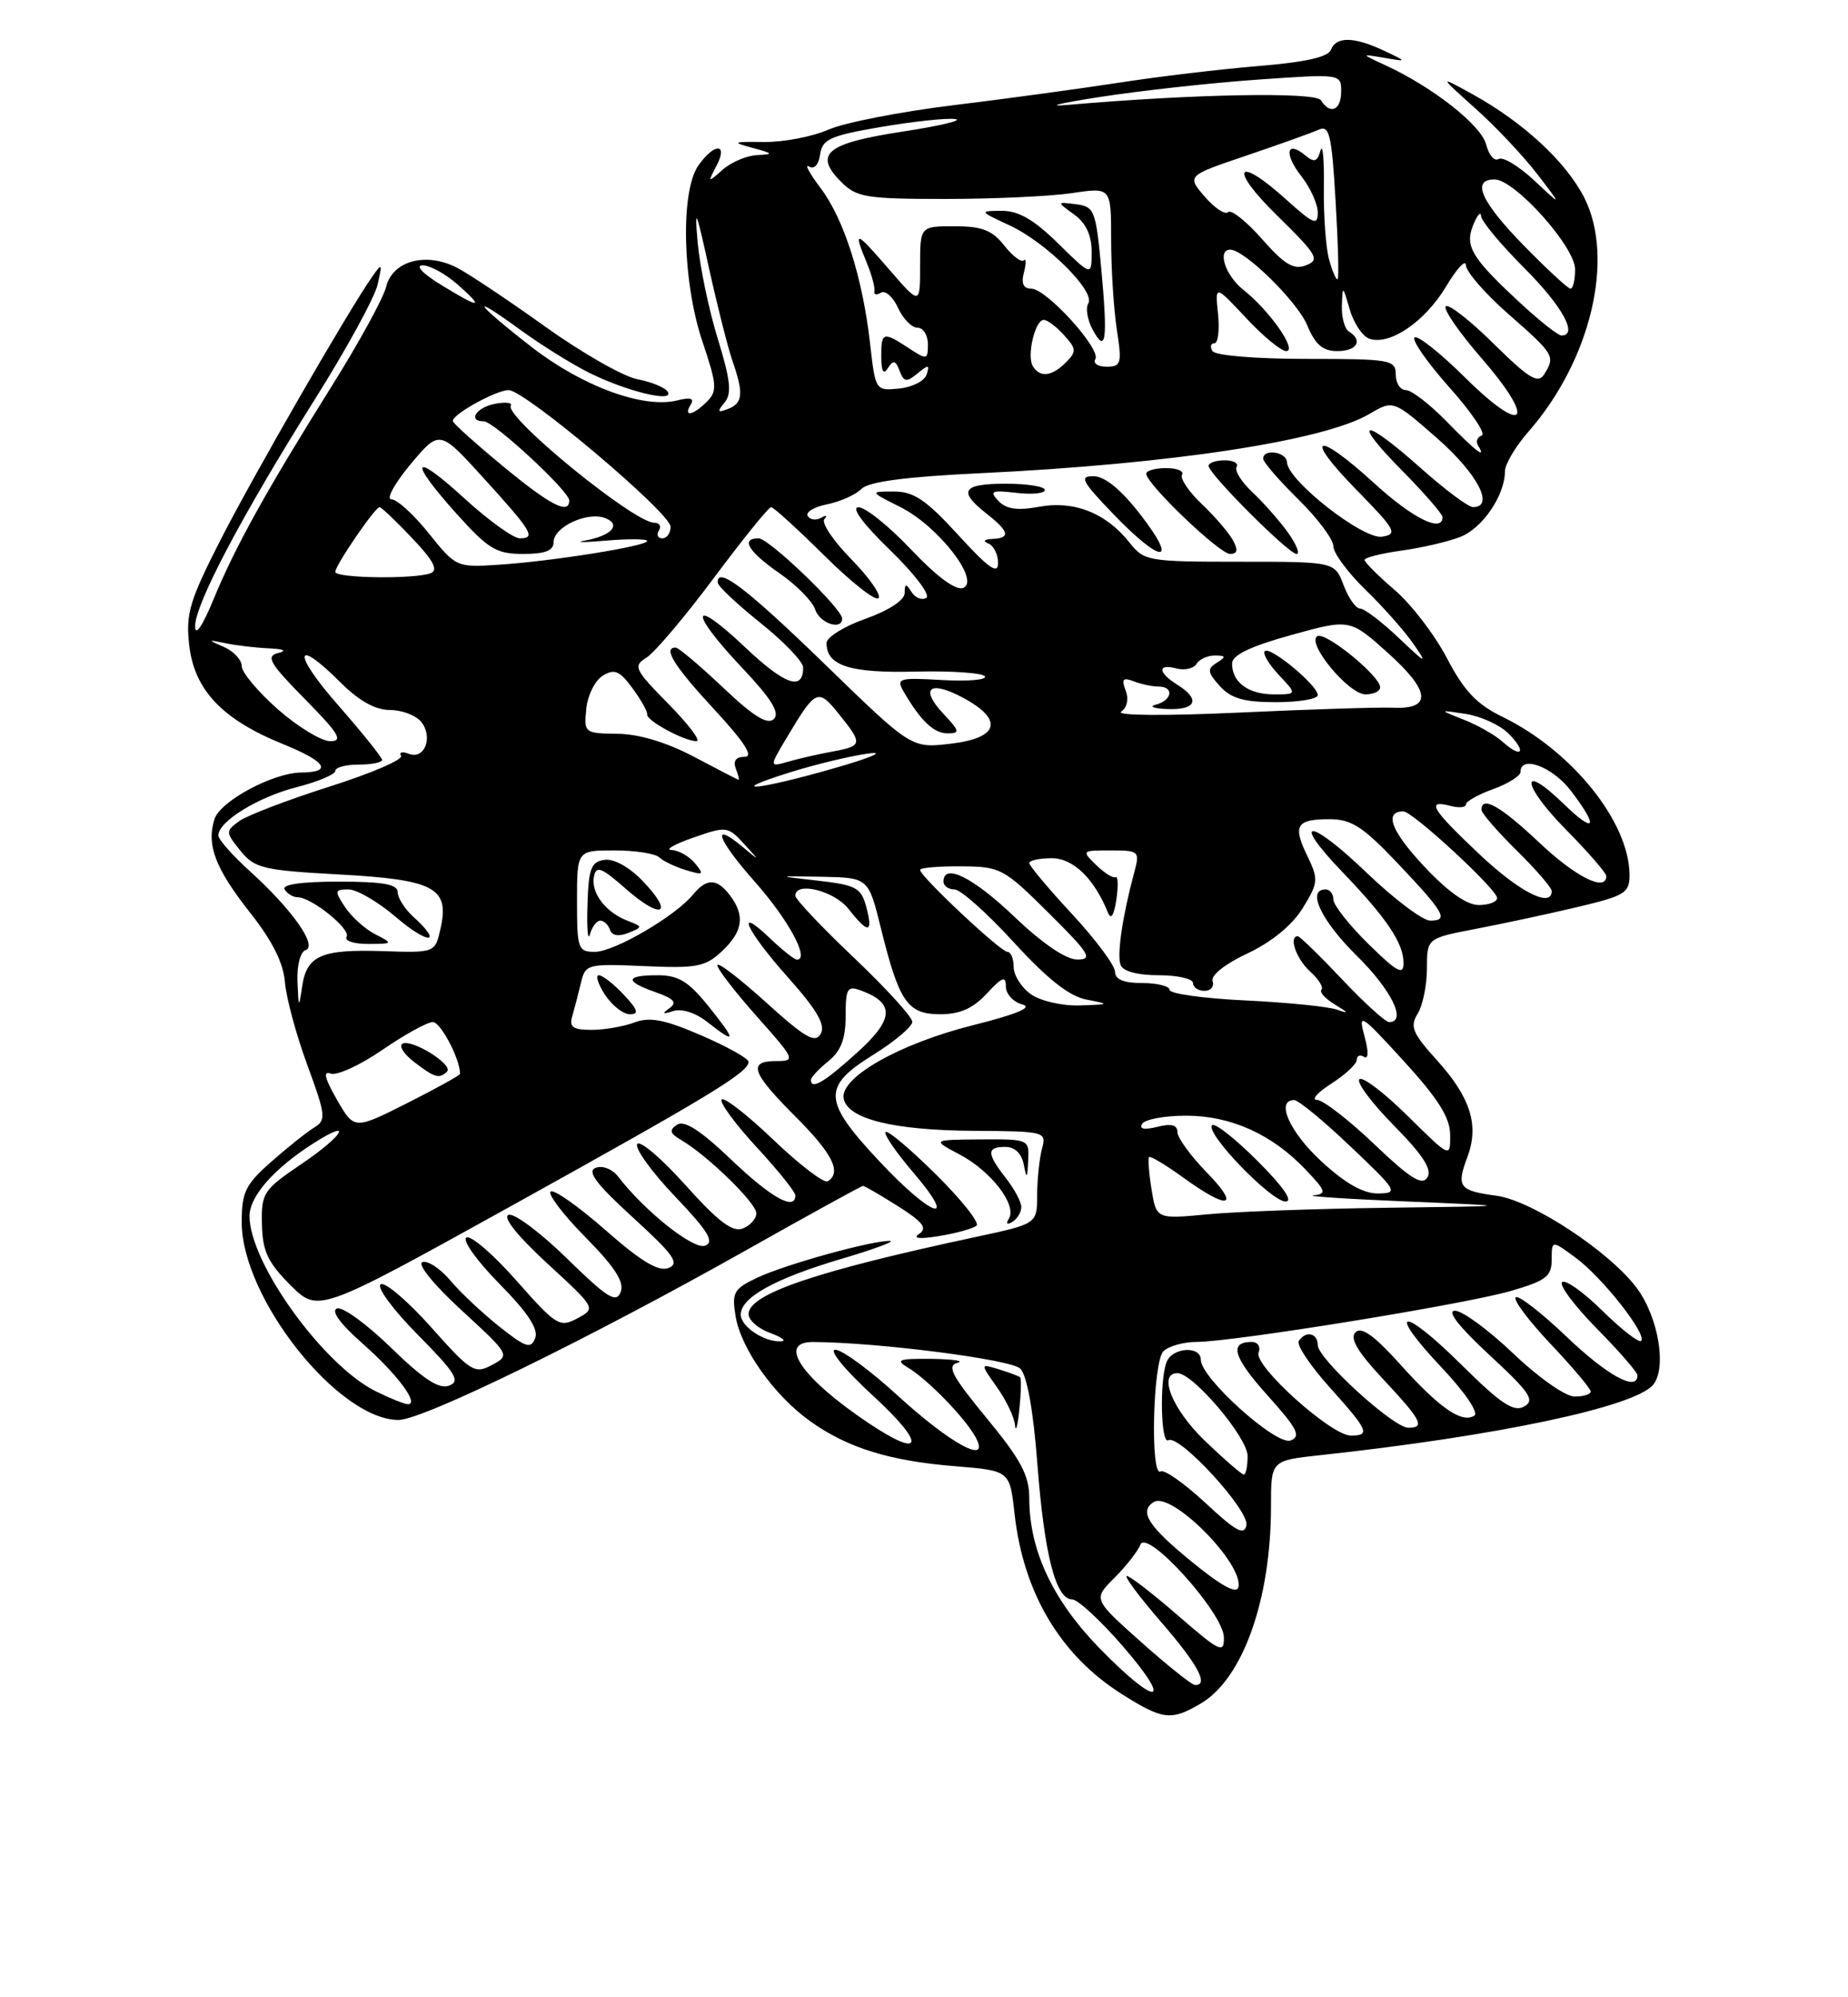 <?xml version="1.0" encoding="UTF-8" standalone="no"?>
<!DOCTYPE svg PUBLIC "-//W3C//DTD SVG 1.1//EN" "http://www.w3.org/Graphics/SVG/1.1/DTD/svg11.dtd" >
<svg xmlns="http://www.w3.org/2000/svg" xmlns:xlink="http://www.w3.org/1999/xlink" version="1.1" viewBox="0 0 237 256">
 <g >
 <path fill="currentColor"
d=" M 154.00 218.34 C 159.40 215.15 163.00 205.02 163.00 193.05 C 163.00 187.20 163.00 187.20 169.25 186.52 C 191.90 184.08 209.65 180.33 212.01 177.49 C 213.78 175.36 212.69 168.85 209.94 165.13 C 206.48 160.45 196.50 153.88 191.92 153.26 C 187.12 152.62 186.75 152.13 188.18 148.32 C 189.72 144.24 188.61 140.68 184.28 135.89 C 181.14 132.42 180.79 131.57 181.81 129.93 C 182.46 128.88 183.00 126.28 183.00 124.14 C 183.00 120.26 183.00 120.26 189.25 119.06 C 192.69 118.40 198.54 117.15 202.25 116.27 C 208.44 114.80 209.00 114.46 208.98 112.09 C 208.92 105.31 201.56 96.19 192.67 91.87 C 189.39 90.28 187.75 88.55 185.56 84.35 C 183.99 81.35 180.97 77.42 178.85 75.61 C 176.73 73.79 175.00 72.06 175.00 71.77 C 175.00 71.47 177.14 70.93 179.75 70.57 C 182.36 70.21 185.76 69.42 187.30 68.81 C 190.13 67.70 193.00 63.48 193.00 60.43 C 193.00 59.51 194.35 57.23 196.00 55.35 C 204.01 46.22 207.14 33.11 203.16 25.30 C 200.81 20.72 195.35 15.67 188.85 12.08 C 184.50 9.68 184.50 9.68 189.19 13.88 C 191.78 16.19 195.35 19.97 197.13 22.29 C 200.36 26.50 200.36 26.50 196.77 23.14 C 194.79 21.29 192.73 20.05 192.19 20.38 C 191.65 20.71 190.94 19.88 190.60 18.54 C 189.98 16.07 183.80 11.20 177.75 8.40 C 174.50 6.90 174.50 6.90 177.50 7.41 C 180.50 7.92 180.50 7.92 177.50 6.50 C 173.65 4.69 171.35 4.65 170.69 6.38 C 170.33 7.32 167.37 7.98 161.33 8.47 C 156.47 8.87 148.45 9.83 143.50 10.60 C 138.55 11.36 128.98 12.67 122.24 13.49 C 115.49 14.31 108.29 15.72 106.24 16.62 C 104.18 17.52 100.47 18.23 98.00 18.20 C 93.94 18.15 93.80 18.22 96.50 18.95 C 99.20 19.68 99.26 19.78 97.08 19.88 C 95.75 19.95 93.77 20.79 92.68 21.75 C 90.77 23.45 90.74 23.43 91.89 21.25 C 93.43 18.31 91.61 18.29 89.56 21.22 C 87.24 24.53 87.51 36.16 90.09 43.79 C 91.95 49.31 92.01 50.13 90.66 51.48 C 88.88 53.27 87.57 53.50 88.59 51.85 C 89.08 51.06 88.55 50.90 86.86 51.32 C 82.53 52.41 74.69 49.53 68.18 44.48 C 60.90 38.83 59.91 37.31 66.75 42.29 C 69.36 44.19 73.30 46.65 75.50 47.75 C 80.29 50.15 86.53 51.67 85.64 50.22 C 85.30 49.67 83.55 48.95 81.76 48.61 C 79.97 48.28 74.67 45.26 70.00 41.92 C 65.32 38.57 60.23 35.17 58.68 34.35 C 54.68 32.26 50.37 33.39 49.52 36.76 C 49.16 38.22 46.03 43.93 42.57 49.45 C 34.12 62.94 30.15 70.10 27.37 76.85 C 25.98 80.23 25.04 81.61 25.02 80.30 C 24.99 77.48 31.02 66.06 40.37 51.20 C 44.42 44.76 48.04 38.15 48.42 36.50 C 49.06 33.71 49.01 33.64 47.71 35.50 C 44.65 39.86 32.64 60.70 28.32 69.13 C 24.32 76.96 23.81 78.64 24.26 82.66 C 24.92 88.44 28.47 92.20 36.29 95.37 C 41.87 97.64 42.71 98.98 38.58 99.02 C 35.00 99.06 28.23 102.70 27.51 104.98 C 26.45 108.30 27.61 111.33 32.12 117.04 C 34.92 120.58 36.35 123.44 36.54 125.88 C 36.70 127.87 37.99 132.65 39.41 136.50 C 41.77 142.91 41.85 143.58 40.32 144.50 C 39.41 145.05 36.94 147.01 34.83 148.87 C 31.47 151.82 31.00 152.78 31.00 156.67 C 31.00 166.39 43.40 182.00 51.11 182.00 C 54.23 182.00 75.52 171.60 95.91 160.12 C 103.84 155.65 110.49 152.00 110.68 152.00 C 110.88 152.00 112.90 153.17 115.16 154.60 C 118.36 156.62 118.97 157.42 117.89 158.14 C 116.98 158.75 117.89 158.84 120.50 158.42 C 122.70 158.05 124.83 157.46 125.24 157.09 C 125.65 156.72 123.30 153.76 120.02 150.52 C 116.74 147.27 113.84 144.83 113.57 145.09 C 113.31 145.36 114.91 147.69 117.13 150.29 C 123.04 157.21 119.51 156.04 112.77 148.84 C 105.50 141.08 105.40 139.29 112.00 135.19 C 114.75 133.48 117.00 131.58 117.00 130.97 C 117.00 130.35 113.62 126.65 109.50 122.74 C 105.38 118.83 102.00 115.26 102.00 114.81 C 102.00 112.93 106.98 114.16 108.82 116.50 C 111.36 119.73 112.00 119.66 111.10 116.25 C 110.44 113.79 109.80 113.44 104.93 112.88 C 99.50 112.27 99.50 112.27 105.44 112.38 C 111.37 112.50 111.37 112.50 112.98 119.00 C 115.32 128.45 116.39 130.00 120.58 130.00 C 123.10 130.00 124.79 129.25 126.55 127.35 C 128.53 125.21 129.00 125.04 129.00 126.45 C 129.00 127.40 129.95 128.43 131.10 128.74 C 132.52 129.11 130.45 129.98 124.76 131.41 C 115.35 133.77 107.68 138.12 108.20 140.81 C 108.70 143.42 114.59 144.88 124.87 144.94 C 134.08 145.00 134.22 145.04 133.63 147.25 C 133.30 148.49 133.02 151.16 133.01 153.18 C 133.00 156.86 133.00 156.86 125.25 158.52 C 104.63 162.93 96.00 165.85 96.00 168.44 C 96.00 169.21 97.24 170.29 98.75 170.84 C 100.26 171.39 100.91 171.88 100.18 171.92 C 98.04 172.05 95.00 170.04 95.00 168.49 C 95.00 166.30 99.38 163.88 107.85 161.37 C 112.06 160.13 114.89 159.08 114.14 159.05 C 111.92 158.97 100.75 162.05 97.15 163.75 C 94.11 165.18 93.84 165.64 94.33 168.67 C 95.01 172.86 99.28 178.87 103.93 182.18 C 108.72 185.59 114.09 187.25 122.50 187.93 C 129.50 188.50 129.50 188.50 130.11 194.00 C 131.24 204.16 135.96 212.12 143.83 217.11 C 149.12 220.46 150.19 220.59 154.00 218.34 Z  M 130.98 154.69 C 130.97 154.04 130.08 152.38 129.00 151.00 C 126.53 147.84 126.51 147.00 128.93 147.00 C 130.14 147.00 131.02 147.84 131.29 149.25 C 131.67 151.18 131.75 151.11 131.86 148.75 C 132.00 146.02 131.94 146.00 125.75 146.04 C 119.50 146.09 119.50 146.09 123.10 147.99 C 127.12 150.12 130.45 154.46 129.39 156.18 C 128.96 156.87 129.14 157.03 129.85 156.60 C 130.48 156.20 130.99 155.35 130.98 154.69 Z  M 140.96 211.21 C 134.98 205.05 132.00 198.67 132.00 192.02 C 132.00 189.10 130.93 187.10 126.53 181.76 C 122.09 176.38 121.39 175.05 122.78 174.68 C 123.73 174.43 122.25 174.21 119.50 174.17 C 115.21 174.13 114.78 174.29 116.47 175.31 C 119.04 176.86 123.82 181.80 125.14 184.25 C 127.07 187.87 121.93 185.10 115.11 178.86 C 111.59 175.64 108.00 173.00 107.13 173.00 C 106.23 173.00 108.35 175.58 112.02 178.95 C 118.79 185.17 118.43 187.11 111.39 182.40 C 102.84 176.68 99.62 171.99 104.25 172.01 C 112.50 172.04 129.67 174.24 130.85 175.42 C 131.71 176.28 132.52 180.78 133.04 187.64 C 133.93 199.27 135.40 205.00 137.50 205.00 C 138.22 205.00 141.14 207.70 144.00 211.00 C 150.65 218.68 148.38 218.83 140.96 211.21 Z  M 130.82 176.52 C 130.64 176.37 129.42 175.92 128.10 175.51 C 125.70 174.77 125.70 174.77 127.85 177.79 C 129.03 179.45 130.08 181.64 130.17 182.65 C 130.26 183.67 130.52 182.77 130.73 180.65 C 130.95 178.53 130.99 176.68 130.82 176.52 Z  M 146.34 210.46 C 140.18 204.97 140.18 204.97 142.93 202.23 C 144.44 200.72 145.93 198.81 146.25 197.99 C 147.07 195.85 156.90 206.74 156.96 209.85 C 157.00 211.99 156.48 211.75 151.11 207.10 C 147.88 204.29 144.91 202.00 144.52 202.00 C 144.12 202.00 146.10 204.65 148.90 207.89 C 153.63 213.34 155.08 216.04 153.25 215.97 C 152.84 215.96 149.73 213.48 146.34 210.46 Z  M 152.81 200.15 C 147.22 195.59 146.04 193.71 147.97 192.52 C 150.24 191.11 159.51 200.43 158.82 203.43 C 158.60 204.35 156.63 203.28 152.81 200.15 Z  M 154.60 192.64 C 151.90 190.13 149.31 188.31 148.85 188.60 C 147.50 189.43 147.84 174.56 149.20 173.20 C 149.86 172.54 151.77 172.00 153.45 172.00 C 158.14 171.99 187.84 167.18 193.75 165.47 C 198.28 164.15 199.00 163.60 199.00 161.44 C 199.00 158.94 199.00 158.94 202.09 161.22 C 205.50 163.73 211.27 171.06 210.47 171.87 C 210.19 172.15 207.95 170.41 205.50 168.00 C 203.05 165.59 200.72 163.95 200.33 164.34 C 199.94 164.73 201.95 167.41 204.81 170.31 C 207.66 173.20 210.00 175.89 210.00 176.28 C 210.00 178.43 206.16 176.34 200.92 171.34 C 197.66 168.23 194.71 165.95 194.38 166.28 C 194.05 166.62 196.08 169.32 198.89 172.29 C 201.70 175.26 204.00 177.99 204.00 178.35 C 204.00 178.71 203.07 179.00 201.93 179.00 C 200.78 179.00 197.28 176.55 194.09 173.50 C 190.91 170.47 187.55 168.00 186.60 168.00 C 185.50 168.00 187.07 170.02 191.01 173.67 C 196.23 178.50 196.89 179.48 195.46 180.28 C 194.13 181.03 192.47 179.92 187.42 174.92 C 179.72 167.29 177.67 167.65 184.95 175.35 C 187.90 178.48 189.67 181.09 189.08 181.45 C 187.46 182.45 184.63 180.50 179.57 174.87 C 176.25 171.18 174.60 170.00 173.84 170.76 C 173.07 171.53 174.09 173.25 177.38 176.77 C 182.31 182.04 182.81 183.00 180.61 183.00 C 178.70 183.00 169.00 174.15 169.00 172.41 C 169.00 170.84 167.42 170.51 166.56 171.90 C 166.26 172.39 168.03 175.04 170.50 177.79 C 175.50 183.35 175.79 184.00 173.23 184.00 C 170.72 184.00 160.77 175.05 161.41 173.37 C 161.70 172.61 161.31 172.00 160.53 172.00 C 157.57 172.00 158.16 173.97 162.59 178.89 C 166.39 183.12 166.89 184.10 165.51 184.63 C 163.69 185.33 154.00 176.63 154.00 174.29 C 154.00 172.45 150.33 172.69 149.61 174.58 C 148.69 176.96 148.88 185.19 149.83 184.60 C 151.20 183.76 160.23 193.58 159.85 195.49 C 159.57 196.86 158.50 196.28 154.60 192.64 Z  M 154.52 184.67 C 150.36 180.68 148.46 176.00 151.00 176.00 C 153.01 176.00 160.00 184.25 160.00 186.62 C 160.00 187.93 159.78 189.00 159.52 189.00 C 159.25 189.00 157.00 187.05 154.52 184.67 Z  M 48.22 178.34 C 41.48 175.02 32.00 161.88 32.00 155.87 C 32.00 153.32 35.16 149.74 40.28 146.49 C 45.37 143.26 44.03 145.56 38.72 149.15 C 33.76 152.51 33.50 152.90 33.59 156.92 C 33.67 160.37 34.34 161.81 37.25 164.72 C 40.82 168.28 40.82 168.28 65.66 154.52 C 91.08 140.43 96.00 137.44 96.00 136.10 C 96.00 135.67 93.27 134.15 89.94 132.71 C 85.21 130.67 83.33 130.31 81.37 131.05 C 80.00 131.57 77.52 132.00 75.87 132.00 C 73.48 132.00 72.97 131.64 73.39 130.25 C 73.67 129.29 74.17 127.38 74.50 126.00 C 75.07 123.57 75.29 123.51 82.64 123.83 C 89.36 124.13 90.46 123.92 92.60 121.91 C 95.29 119.38 95.57 117.34 93.61 114.75 C 91.94 112.56 90.63 112.54 88.87 114.67 C 86.61 117.43 78.77 122.00 76.30 122.00 C 74.13 122.00 74.00 121.62 74.00 115.50 C 74.00 109.00 74.00 109.00 78.80 109.00 C 81.44 109.00 84.03 109.40 84.55 109.89 C 85.07 110.38 86.62 111.12 87.99 111.53 C 90.22 112.21 90.34 112.12 89.12 110.64 C 88.37 109.74 87.02 108.98 86.13 108.95 C 85.23 108.93 86.47 108.21 88.89 107.37 C 93.14 105.88 93.34 105.90 95.39 108.13 C 97.50 110.43 97.50 110.43 95.24 108.55 C 91.10 105.11 91.98 107.57 96.85 113.07 C 101.12 117.89 103.88 123.00 102.21 123.00 C 101.88 123.00 100.35 121.79 98.80 120.31 C 94.12 115.83 95.67 119.23 101.06 125.28 C 104.78 129.45 105.89 131.37 105.26 132.50 C 104.55 133.77 103.27 133.03 98.20 128.44 C 94.79 125.36 92.00 123.23 92.00 123.72 C 92.00 124.20 94.29 127.17 97.08 130.30 C 101.96 135.78 102.06 136.00 99.58 136.00 C 95.86 136.00 96.36 137.45 102.00 143.10 C 106.79 147.89 107.98 150.27 106.15 151.41 C 105.68 151.70 102.53 149.29 99.15 146.06 C 95.77 142.83 92.79 140.53 92.54 140.94 C 92.29 141.34 94.31 144.09 97.04 147.04 C 99.77 150.00 102.00 152.77 102.00 153.21 C 102.00 155.25 98.92 153.54 93.78 148.64 C 89.84 144.88 87.76 143.54 86.83 144.16 C 85.78 144.85 85.89 145.27 87.39 146.14 C 90.77 148.13 97.00 154.20 97.00 155.51 C 97.00 156.21 96.21 157.09 95.25 157.46 C 93.94 157.97 92.09 156.56 87.91 151.90 C 84.84 148.47 82.06 146.10 81.72 146.64 C 81.39 147.18 83.57 150.20 86.56 153.34 C 90.82 157.81 91.67 159.19 90.43 159.66 C 88.96 160.23 82.71 155.27 79.26 150.79 C 78.52 149.84 77.26 149.35 76.40 149.68 C 75.23 150.12 76.43 151.72 81.17 156.05 C 86.42 160.84 87.20 161.94 85.74 162.52 C 84.46 163.03 82.24 161.70 77.62 157.64 C 74.13 154.58 70.97 152.36 70.61 152.73 C 70.25 153.09 72.27 155.74 75.11 158.61 C 78.87 162.42 80.09 164.32 79.60 165.60 C 79.03 167.08 77.91 166.38 72.71 161.30 C 69.30 157.96 65.92 155.45 65.22 155.71 C 64.43 156.00 66.35 158.41 70.19 161.94 C 76.44 167.69 76.44 167.69 74.04 168.98 C 71.77 170.19 71.34 169.92 66.22 164.13 C 63.25 160.76 60.36 158.28 59.81 158.62 C 59.26 158.96 61.16 161.62 64.04 164.54 C 67.68 168.23 69.08 170.35 68.64 171.50 C 68.09 172.94 67.46 172.74 64.05 170.04 C 61.88 168.32 59.06 165.67 57.77 164.14 C 56.48 162.61 54.87 161.54 54.18 161.77 C 53.47 162.01 55.61 164.65 59.19 167.94 C 65.41 173.66 65.43 173.70 63.08 174.96 C 60.87 176.14 60.38 175.83 55.28 170.10 C 52.28 166.74 49.37 164.27 48.82 164.61 C 48.26 164.96 50.40 167.87 53.58 171.08 C 58.43 175.98 59.08 177.03 57.60 177.60 C 56.31 178.09 54.31 176.79 50.17 172.76 C 47.05 169.72 43.92 167.45 43.22 167.71 C 42.41 168.01 43.63 169.68 46.49 172.20 C 50.94 176.12 53.85 180.02 52.29 179.98 C 51.85 179.96 50.02 179.23 48.22 178.34 Z  M 90.88 129.00 C 88.29 125.78 87.02 125.00 84.33 125.00 C 80.17 125.00 80.08 125.78 84.10 127.18 C 86.46 128.01 86.87 128.49 85.85 129.23 C 84.85 129.94 84.98 130.03 86.34 129.59 C 87.43 129.24 89.22 129.81 90.72 131.00 C 94.45 133.93 94.48 133.48 90.88 129.00 Z  M 80.00 127.50 C 78.71 126.12 77.27 125.00 76.80 125.00 C 76.34 125.00 76.69 126.12 77.59 127.50 C 78.49 128.88 79.93 130.00 80.79 130.00 C 81.99 130.00 81.81 129.43 80.00 127.50 Z  M 76.99 118.00 C 77.45 118.00 78.01 118.53 78.23 119.18 C 78.47 119.92 79.34 120.07 80.56 119.58 C 82.46 118.82 82.45 118.78 80.47 118.01 C 77.66 116.93 75.77 114.44 76.17 112.36 C 76.45 110.91 77.12 111.16 80.29 113.95 C 84.86 117.96 86.52 117.20 82.45 112.95 C 80.71 111.13 78.74 110.04 77.52 110.21 C 75.80 110.46 75.48 111.31 75.34 116.00 C 75.24 119.03 75.39 120.71 75.66 119.75 C 75.93 118.79 76.53 118.00 76.99 118.00 Z  M 147.68 152.43 C 147.34 150.33 147.20 148.47 147.37 148.30 C 147.54 148.13 149.55 149.34 151.83 150.99 C 157.60 155.17 159.14 154.75 154.70 150.21 C 152.67 148.12 151.00 145.82 151.00 145.10 C 151.00 144.18 150.21 143.98 148.42 144.43 C 146.74 144.85 146.06 144.71 146.48 144.04 C 146.83 143.47 149.36 143.00 152.10 143.00 C 157.85 143.00 163.14 145.38 167.44 149.91 C 170.08 152.69 170.18 153.02 168.44 153.21 C 167.37 153.32 172.80 153.68 180.50 154.00 C 194.50 154.59 194.50 154.59 178.00 154.80 C 168.93 154.92 158.53 155.29 154.90 155.64 C 148.30 156.26 148.30 156.26 147.68 152.43 Z  M 161.27 148.80 C 158.41 145.94 155.79 143.88 155.45 144.22 C 154.50 145.17 163.01 154.00 164.87 154.00 C 165.89 154.00 164.57 152.09 161.27 148.80 Z  M 169.48 148.87 C 165.39 145.11 163.56 141.00 165.97 141.00 C 166.51 141.00 169.77 143.68 173.22 146.97 C 179.22 152.66 179.38 152.93 176.73 152.97 C 174.84 152.99 172.53 151.68 169.48 148.87 Z  M 176.25 146.66 C 172.99 143.55 169.68 140.99 168.91 140.98 C 168.13 140.97 168.96 140.03 170.75 138.88 C 172.54 137.74 174.00 136.37 174.00 135.84 C 174.00 135.31 174.42 135.14 174.94 135.46 C 175.51 135.82 175.53 134.78 174.98 132.77 C 174.15 129.73 174.52 129.97 180.03 136.00 C 184.46 140.85 185.97 143.25 185.98 145.47 C 186.00 148.43 186.00 148.43 180.52 143.02 C 177.51 140.05 174.73 137.94 174.33 138.33 C 173.94 138.73 175.94 141.40 178.77 144.27 C 182.48 148.03 183.69 149.90 183.06 150.91 C 182.38 152.01 180.88 151.07 176.25 146.66 Z  M 43.20 140.93 C 41.65 138.23 41.40 137.22 42.40 137.60 C 43.19 137.90 46.17 136.54 49.03 134.57 C 51.89 132.61 54.80 131.00 55.51 131.00 C 56.51 131.00 59.00 135.73 59.00 137.64 C 59.00 137.82 55.95 139.51 52.22 141.39 C 45.43 144.81 45.43 144.81 43.20 140.93 Z  M 57.33 137.34 C 58.19 136.47 52.78 133.11 51.61 133.78 C 51.13 134.06 51.80 135.11 53.11 136.12 C 55.75 138.14 56.35 138.32 57.33 137.34 Z  M 104.00 138.41 C 104.00 138.09 105.00 137.01 106.23 136.02 C 107.86 134.70 108.45 133.14 108.45 130.22 C 108.45 126.67 108.67 126.31 110.43 126.96 C 114.78 128.57 114.66 130.64 109.95 134.89 C 105.73 138.71 104.00 139.73 104.00 138.41 Z  M 172.09 125.50 C 169.23 122.47 166.69 120.00 166.44 120.00 C 165.23 120.00 166.24 122.91 168.01 124.51 C 169.11 125.50 169.77 126.56 169.47 126.86 C 169.18 127.15 169.96 128.01 171.22 128.77 C 172.97 129.82 173.04 129.97 171.50 129.42 C 170.40 129.02 165.11 128.49 159.75 128.23 C 154.39 127.98 150.00 127.37 150.00 126.88 C 150.00 126.40 148.43 126.00 146.50 126.00 C 144.12 126.00 143.00 125.54 143.00 124.56 C 143.00 123.76 140.53 120.44 137.50 117.17 C 134.47 113.91 132.00 110.96 132.00 110.62 C 132.00 110.28 133.30 110.00 134.88 110.00 C 137.65 110.00 140.34 112.62 142.10 117.00 C 142.48 117.94 142.87 117.31 143.17 115.30 C 143.43 113.54 143.38 112.25 143.07 112.42 C 142.76 112.60 141.63 111.90 140.58 110.87 C 138.68 109.03 138.72 109.00 142.43 109.00 C 146.07 109.00 146.19 109.10 145.48 111.75 C 143.96 117.38 143.22 122.40 143.71 123.68 C 144.02 124.50 145.89 125.00 148.61 125.00 C 151.02 125.00 153.00 125.45 153.00 126.00 C 153.00 126.55 153.66 127.00 154.47 127.00 C 155.28 127.00 155.74 126.44 155.51 125.75 C 155.25 125.02 157.12 123.54 159.99 122.20 C 163.08 120.75 165.70 118.60 167.06 116.41 C 169.07 113.15 169.11 112.72 167.68 109.75 C 165.76 105.80 166.24 105.00 170.50 105.00 C 173.31 105.00 174.79 105.95 179.19 110.59 C 185.27 117.00 185.84 118.00 183.42 118.00 C 182.46 118.00 178.80 115.24 175.29 111.88 C 167.93 104.81 165.39 104.72 172.16 111.77 C 177.85 117.69 180.00 120.89 180.00 123.43 C 180.00 125.05 179.17 124.60 175.50 121.00 C 173.03 118.57 171.00 116.00 171.00 115.29 C 171.00 114.58 170.55 114.00 170.00 114.00 C 167.54 114.00 169.42 117.98 174.00 122.50 C 178.47 126.90 180.47 131.00 178.15 131.00 C 177.67 131.00 174.95 128.53 172.09 125.50 Z  M 38.15 125.83 C 38.06 123.75 38.52 121.99 39.20 121.77 C 40.77 121.24 37.42 116.52 32.04 111.66 C 29.82 109.65 28.00 107.59 28.00 107.08 C 28.00 105.30 33.08 102.16 38.03 100.90 C 40.76 100.20 43.00 99.26 43.00 98.81 C 43.00 98.36 44.35 98.00 46.00 98.00 C 47.65 98.00 49.00 97.73 49.00 97.40 C 49.00 97.08 46.47 93.93 43.38 90.40 C 37.46 83.67 37.70 81.50 43.70 87.50 C 46.02 89.82 48.14 91.00 49.98 91.00 C 51.51 91.00 53.31 91.67 53.99 92.49 C 55.59 94.42 54.48 97.40 52.44 96.62 C 51.59 96.29 51.14 96.41 51.43 96.88 C 51.72 97.36 47.58 99.13 42.23 100.83 C 36.88 102.53 31.68 104.52 30.67 105.25 C 28.91 106.54 28.92 106.67 30.83 109.04 C 32.65 111.29 33.73 111.55 43.46 112.08 C 55.71 112.75 57.65 113.78 56.51 118.95 C 55.81 122.13 55.81 122.13 49.09 121.91 C 41.16 121.65 39.32 122.47 38.74 126.50 C 38.33 129.28 38.29 129.23 38.15 125.83 Z  M 48.11 119.74 C 46.79 119.06 45.05 117.49 44.24 116.25 C 42.88 114.18 42.91 114.00 44.70 114.00 C 45.77 114.00 48.52 115.61 50.82 117.58 C 54.93 121.10 56.90 121.03 53.00 117.50 C 51.90 116.50 51.00 115.08 51.00 114.35 C 51.00 113.34 49.11 113.00 43.44 113.00 C 38.66 113.00 36.11 113.37 36.50 114.00 C 36.84 114.55 37.58 115.00 38.15 115.00 C 39.95 115.00 45.05 119.11 44.45 120.08 C 44.14 120.58 45.37 120.99 47.19 120.99 C 50.44 120.97 50.46 120.95 48.11 119.74 Z  M 132.22 127.44 C 131.00 126.59 130.00 125.01 130.00 123.94 C 130.00 122.87 129.64 122.00 129.19 122.00 C 128.32 122.00 118.00 112.32 118.00 111.50 C 118.00 111.22 120.36 111.02 123.25 111.04 C 128.31 111.07 128.72 111.29 134.50 117.03 C 139.72 122.21 140.20 122.98 138.18 122.99 C 136.72 123.00 133.71 120.95 130.09 117.50 C 124.77 112.43 121.00 110.56 121.00 113.00 C 121.00 113.55 121.64 114.00 122.41 114.00 C 123.19 114.00 126.60 117.04 129.99 120.75 C 134.31 125.47 137.12 127.69 139.33 128.12 C 142.39 128.71 142.36 128.74 138.47 128.87 C 136.24 128.94 133.45 128.31 132.22 127.44 Z  M 182.59 110.99 C 178.40 106.51 177.46 104.00 179.98 104.00 C 181.17 104.00 192.00 114.00 192.00 115.10 C 192.00 115.60 190.94 116.00 189.64 116.00 C 188.09 116.00 185.65 114.27 182.59 110.99 Z  M 189.75 109.51 C 183.59 103.70 182.84 102.46 186.00 103.29 C 187.10 103.58 188.00 103.50 188.00 103.11 C 188.00 102.72 189.57 101.83 191.50 101.14 C 193.43 100.44 195.00 99.45 195.00 98.94 C 195.00 96.74 199.10 98.27 201.45 101.34 C 205.09 106.11 204.60 106.98 200.51 103.01 C 194.86 97.54 195.13 100.56 200.81 106.31 C 203.66 109.20 206.00 111.89 206.00 112.28 C 206.00 114.37 202.08 112.42 197.41 108.00 C 192.46 103.33 190.00 101.93 190.00 103.79 C 190.00 104.23 192.03 106.57 194.50 109.00 C 196.97 111.43 199.00 113.77 199.00 114.21 C 199.00 116.43 194.87 114.34 189.75 109.51 Z  M 101.36 98.98 C 104.59 97.97 109.09 96.89 111.36 96.58 C 113.66 96.27 111.72 97.11 107.00 98.46 C 97.15 101.30 92.67 101.70 101.36 98.98 Z  M 89.00 97.00 C 85.48 95.14 81.95 94.08 79.19 94.05 C 74.96 94.00 74.88 93.94 75.19 90.85 C 75.36 89.12 76.31 87.21 77.31 86.60 C 78.80 85.69 79.47 85.97 81.11 88.21 C 82.21 89.70 83.06 91.21 83.00 91.57 C 82.86 92.35 87.76 95.00 89.33 95.00 C 89.93 95.00 88.31 92.85 85.73 90.23 C 81.35 85.78 81.16 85.38 82.92 84.28 C 83.96 83.63 87.86 79.03 91.57 74.05 C 95.29 69.07 98.58 65.00 98.89 65.00 C 99.20 65.00 102.26 67.79 105.70 71.19 C 109.13 74.60 112.27 77.07 112.66 76.67 C 113.05 76.28 111.48 74.03 109.17 71.67 C 106.85 69.31 105.30 67.00 105.73 66.53 C 106.15 66.06 105.97 65.98 105.32 66.36 C 104.67 66.73 103.89 66.63 103.59 66.14 C 103.28 65.65 104.40 64.97 106.07 64.64 C 107.75 64.30 109.73 63.42 110.47 62.67 C 111.41 61.73 116.12 61.11 125.76 60.65 C 150.13 59.49 169.76 56.50 175.60 53.07 C 178.69 51.25 178.69 51.25 184.35 56.21 C 189.50 60.73 191.72 65.00 188.91 65.00 C 188.31 65.00 185.30 62.75 182.21 60.00 C 174.80 53.40 173.17 53.59 179.78 60.28 C 182.65 63.19 185.00 65.89 185.00 66.28 C 185.00 68.33 181.17 66.44 176.31 62.00 C 168.81 55.14 167.01 55.68 173.90 62.72 C 179.01 67.93 179.30 68.46 177.24 68.79 C 174.81 69.17 165.13 61.60 165.05 59.25 C 165.00 57.91 162.00 57.46 162.00 58.79 C 162.00 59.23 164.03 61.57 166.50 64.00 C 168.97 66.43 171.00 69.13 171.00 70.01 C 171.00 70.88 172.84 73.37 175.08 75.55 C 177.33 77.72 180.10 80.85 181.25 82.50 C 183.12 85.21 182.94 85.14 179.37 81.75 C 177.20 79.69 174.97 78.00 174.43 78.00 C 173.88 78.00 172.93 76.65 172.31 75.00 C 171.17 72.00 171.17 72.00 158.98 72.00 C 147.25 72.00 146.72 71.91 144.87 69.56 C 141.88 65.77 137.77 64.13 133.29 64.95 C 130.45 65.47 129.04 65.26 128.04 64.20 C 126.86 62.94 127.17 62.80 130.34 63.17 C 132.35 63.41 134.00 63.24 134.00 62.80 C 134.00 62.36 131.75 62.00 129.00 62.00 C 123.42 62.00 122.81 62.92 126.50 65.82 C 129.45 68.14 129.64 68.97 127.25 69.08 C 126.20 69.13 126.00 69.36 126.75 69.66 C 127.44 69.94 128.00 71.07 128.00 72.16 C 128.00 73.69 126.80 72.85 122.90 68.58 C 118.77 64.07 117.20 63.00 114.65 63.00 C 111.50 63.00 111.50 63.00 115.50 65.01 C 120.35 67.45 125.79 74.48 123.51 75.36 C 122.58 75.71 120.13 73.91 116.87 70.46 C 114.03 67.46 110.99 65.01 110.10 65.02 C 109.11 65.03 110.66 67.13 114.16 70.52 C 117.28 73.54 119.36 76.28 118.80 76.63 C 118.24 76.97 117.38 76.64 116.90 75.88 C 116.18 74.74 116.03 74.77 116.02 76.02 C 116.01 76.92 114.00 78.24 111.00 79.31 C 108.25 80.28 106.00 81.68 106.00 82.42 C 106.00 85.33 108.98 86.29 117.43 86.08 C 122.04 85.97 126.03 86.25 126.31 86.69 C 126.59 87.14 124.12 87.35 120.82 87.16 C 115.24 86.84 114.90 86.94 115.90 88.66 C 118.06 92.38 119.76 94.00 121.53 94.00 C 123.14 94.00 123.09 93.72 121.00 91.50 C 117.90 88.20 119.22 87.13 123.54 89.45 C 128.75 92.26 128.12 94.59 121.94 95.32 C 116.89 95.92 116.89 95.92 105.86 85.21 C 95.77 75.42 91.92 72.48 92.05 74.68 C 92.07 75.13 94.55 77.46 97.55 79.86 C 100.55 82.26 103.00 84.82 103.00 85.55 C 103.00 88.62 100.68 87.81 95.50 82.91 C 88.54 76.33 88.29 78.31 95.17 85.59 C 98.93 89.56 100.04 91.36 99.25 92.15 C 98.45 92.95 96.66 91.85 92.73 88.13 C 89.75 85.31 87.01 83.00 86.65 83.00 C 84.97 83.00 86.45 85.38 91.61 90.94 C 95.50 95.15 96.69 97.00 95.50 97.00 C 94.39 97.00 93.99 97.53 94.36 98.50 C 94.68 99.33 94.84 99.98 94.72 99.95 C 94.60 99.93 92.03 98.60 89.00 97.00 Z  M 108.00 79.28 C 108.00 78.01 98.62 69.00 97.29 69.00 C 94.94 69.00 95.95 70.69 99.97 73.48 C 102.15 74.99 104.21 77.08 104.54 78.11 C 105.10 79.88 108.00 80.86 108.00 79.28 Z  M 146.32 66.04 C 143.83 62.81 141.73 61.07 140.29 61.04 C 138.37 61.01 138.69 61.63 142.79 65.90 C 148.94 72.29 151.21 72.38 146.32 66.04 Z  M 158.12 69.25 C 157.60 68.29 155.80 66.19 154.12 64.60 C 152.44 63.00 151.31 61.31 151.59 60.85 C 151.88 60.38 150.97 60.00 149.56 60.00 C 148.15 60.00 147.00 60.32 147.00 60.72 C 147.00 62.01 156.39 71.00 157.75 71.00 C 158.70 71.00 158.81 70.51 158.12 69.25 Z  M 165.17 68.25 C 164.08 66.74 162.04 64.42 160.63 63.10 C 159.22 61.79 158.30 60.32 158.59 59.85 C 158.88 59.38 158.19 59.00 157.06 59.00 C 155.93 59.00 155.00 59.32 155.00 59.72 C 155.00 60.74 165.26 71.00 166.28 71.00 C 166.75 71.00 166.25 69.76 165.17 68.25 Z  M 100.98 94.41 C 104.62 88.32 104.91 88.20 107.57 91.50 C 110.68 95.36 110.64 95.62 106.75 96.33 C 104.96 96.66 102.41 97.24 101.07 97.63 C 98.63 98.33 98.63 98.33 100.98 94.41 Z  M 192.72 95.09 C 191.74 94.21 189.49 92.93 187.72 92.24 C 184.50 90.97 184.50 90.97 188.00 91.51 C 189.92 91.81 192.37 92.93 193.44 94.00 C 195.82 96.37 195.20 97.30 192.72 95.09 Z  M 35.64 90.92 C 33.09 88.67 31.00 86.18 31.00 85.38 C 31.00 84.59 29.99 83.49 28.75 82.94 C 26.57 81.98 26.58 81.96 29.00 82.46 C 30.38 82.74 32.85 83.03 34.50 83.10 C 36.43 83.19 36.84 83.40 35.63 83.71 C 34.06 84.12 34.61 85.05 39.10 89.60 C 43.46 94.02 44.05 95.00 42.36 95.00 C 41.22 95.00 38.19 93.16 35.64 90.92 Z  M 143.78 91.22 C 144.55 90.69 144.78 89.60 144.36 88.50 C 143.80 87.03 144.01 86.79 145.41 87.33 C 146.37 87.70 147.80 88.00 148.58 88.00 C 150.60 88.00 150.34 89.76 148.25 90.31 C 147.29 90.56 147.96 90.82 149.75 90.88 C 153.42 91.02 153.98 89.63 151.00 87.77 C 148.47 86.19 148.41 85.03 150.89 85.68 C 151.93 85.95 153.08 85.69 153.45 85.09 C 153.82 84.49 154.88 84.01 155.81 84.02 C 157.23 84.03 157.27 84.18 156.04 84.95 C 154.79 85.74 154.85 86.18 156.44 87.94 C 157.89 89.53 159.53 90.00 163.65 90.00 C 166.59 90.00 169.00 89.59 169.00 89.09 C 169.00 87.85 162.88 82.78 162.20 83.46 C 161.90 83.76 162.71 85.13 164.00 86.50 C 166.35 89.00 166.35 89.00 163.37 89.00 C 160.11 89.00 158.00 87.45 158.01 85.05 C 158.01 83.97 160.32 82.86 165.57 81.40 C 173.12 79.31 173.12 79.31 178.01 83.70 C 183.45 88.59 183.67 90.93 178.67 90.71 C 176.93 90.63 168.07 90.91 159.00 91.33 C 149.49 91.77 143.04 91.72 143.78 91.22 Z  M 177.00 88.10 C 177.00 86.64 169.96 80.91 168.94 81.54 C 167.51 82.42 172.96 89.00 175.12 89.00 C 176.15 89.00 177.00 88.60 177.00 88.10 Z  M 43.00 73.30 C 43.00 72.46 48.10 65.00 48.68 65.00 C 48.90 65.00 50.78 66.78 52.85 68.97 C 55.59 71.84 56.24 73.08 55.23 73.47 C 53.18 74.25 43.00 74.12 43.00 73.30 Z  M 55.00 68.37 C 53.08 65.97 50.92 64.00 50.20 64.00 C 49.49 64.00 50.58 61.99 52.63 59.53 C 56.37 55.07 56.37 55.07 61.93 61.18 C 68.24 68.11 68.78 69.00 66.66 69.00 C 65.84 69.00 62.65 66.70 59.58 63.90 C 52.83 57.73 52.27 58.86 58.59 65.89 C 62.63 70.38 63.66 71.00 67.09 71.00 C 69.92 71.00 71.00 70.58 71.00 69.48 C 71.00 67.54 75.33 65.53 77.60 66.40 C 79.74 67.22 78.43 68.68 75.00 69.29 C 73.62 69.53 74.86 69.54 77.75 69.29 C 80.64 69.05 83.00 69.07 83.00 69.34 C 83.00 69.99 70.81 71.94 64.00 72.38 C 58.55 72.74 58.47 72.70 55.00 68.37 Z  M 84.50 68.00 C 84.84 67.45 84.57 67.00 83.90 67.00 C 81.30 67.00 64.64 53.40 65.51 51.99 C 65.75 51.60 64.83 51.50 63.47 51.76 C 61.07 52.22 59.94 54.00 62.04 54.00 C 63.33 54.00 73.00 62.95 73.00 64.14 C 73.00 66.02 70.58 64.77 64.50 59.75 C 61.00 56.86 58.10 54.26 58.07 53.97 C 57.96 53.14 63.63 50.00 65.23 50.00 C 67.31 50.00 86.00 65.76 86.00 67.51 C 86.00 68.33 85.52 69.00 84.94 69.00 C 84.36 69.00 84.16 68.55 84.50 68.00 Z  M 185.50 54.00 C 183.35 51.80 181.01 50.00 180.30 50.00 C 179.58 50.00 179.00 49.10 179.00 48.00 C 179.00 46.12 178.33 46.00 167.56 46.00 C 161.01 46.00 155.85 45.57 155.50 45.00 C 155.16 44.45 155.27 44.00 155.74 44.00 C 156.21 44.00 156.42 42.31 156.21 40.25 C 155.82 36.50 155.82 36.50 159.80 40.75 C 161.98 43.09 164.30 45.00 164.95 45.00 C 166.45 45.00 162.79 39.77 159.46 37.15 C 157.15 35.33 156.06 32.00 157.77 32.00 C 159.60 32.00 166.37 38.63 167.64 41.68 C 168.68 44.18 169.64 45.00 171.51 45.00 C 174.03 45.00 174.84 43.64 173.00 42.50 C 172.45 42.16 172.04 40.67 172.09 39.19 C 172.18 36.56 172.20 36.57 173.09 39.64 C 173.59 41.37 174.70 43.06 175.56 43.39 C 178.13 44.37 182.71 41.29 185.43 36.76 C 186.83 34.41 187.99 33.17 188.00 34.00 C 188.02 34.83 190.49 37.67 193.51 40.31 C 199.35 45.43 199.49 45.67 198.02 48.00 C 197.25 49.23 196.06 48.50 191.56 44.06 C 188.53 41.07 185.76 38.90 185.41 39.26 C 185.06 39.61 187.12 42.59 189.98 45.89 C 197.14 54.12 195.59 56.01 187.91 48.41 C 184.69 45.22 181.76 42.91 181.41 43.26 C 181.05 43.62 183.08 46.51 185.91 49.69 C 188.75 52.87 190.60 55.63 190.03 55.82 C 189.46 56.01 189.24 56.58 189.55 57.09 C 190.71 58.97 189.29 57.88 185.50 54.00 Z  M 92.92 51.60 C 93.87 50.45 93.69 48.74 92.06 43.45 C 90.92 39.76 89.76 34.22 89.48 31.13 C 89.05 26.32 89.26 26.79 90.92 34.34 C 91.99 39.20 93.35 44.55 93.93 46.24 C 95.39 50.43 95.28 51.68 93.36 52.42 C 92.02 52.93 91.94 52.78 92.92 51.60 Z  M 111.59 44.08 C 110.63 35.57 108.24 28.07 105.22 24.08 C 103.80 22.20 103.14 20.97 103.75 21.34 C 104.41 21.75 104.99 21.13 105.18 19.79 C 105.46 17.84 106.46 17.39 113.00 16.27 C 117.12 15.57 121.40 15.11 122.50 15.26 C 123.60 15.41 120.53 16.14 115.67 16.88 C 105.96 18.37 104.30 19.74 107.89 23.33 C 109.85 25.30 111.10 25.50 121.28 25.50 C 127.45 25.50 134.75 25.16 137.50 24.75 C 142.50 24.00 142.50 24.00 142.50 30.75 C 142.50 34.46 142.83 39.64 143.23 42.25 C 143.90 46.60 143.79 47.00 141.92 47.00 C 140.80 47.00 140.15 46.57 140.47 46.04 C 141.26 44.78 134.20 37.00 132.27 37.00 C 131.24 37.00 130.94 36.34 131.32 34.90 C 131.62 33.75 131.61 33.06 131.30 33.37 C 130.99 33.68 129.86 32.82 128.79 31.47 C 127.25 29.51 125.94 29.00 122.43 29.00 C 118.00 29.00 118.00 29.00 118.00 34.06 C 118.00 39.12 118.00 39.12 114.00 34.50 C 109.67 29.50 109.40 29.42 111.16 33.68 C 111.80 35.23 112.24 36.87 112.14 37.32 C 112.03 37.78 112.41 37.86 112.97 37.52 C 113.53 37.17 114.52 38.04 115.16 39.44 C 115.80 40.85 116.92 42.00 117.66 42.00 C 118.40 42.00 119.00 42.95 119.00 44.12 C 119.00 46.13 118.89 46.16 116.54 44.62 C 113.25 42.46 113.00 42.54 113.02 45.75 C 113.03 47.64 113.30 48.08 113.88 47.17 C 114.55 46.11 114.86 46.18 115.37 47.53 C 115.93 48.98 116.26 49.03 117.67 47.86 C 119.09 46.70 119.25 46.72 118.84 48.00 C 118.57 48.83 116.98 49.64 115.31 49.80 C 112.29 50.10 112.27 50.07 111.59 44.08 Z  M 141.24 34.50 C 140.54 26.95 140.36 26.48 138.00 26.18 C 135.50 25.86 135.50 25.86 137.75 27.49 C 139.26 28.58 140.00 30.14 140.00 32.26 C 140.00 35.42 140.00 35.42 135.71 31.21 C 132.60 28.15 130.61 27.01 128.46 27.02 C 125.54 27.04 125.56 27.07 129.50 28.90 C 134.19 31.08 140.52 37.36 139.57 38.89 C 139.20 39.48 139.45 40.98 140.12 42.23 C 141.83 45.42 142.08 43.68 141.24 34.50 Z  M 132.46 46.94 C 131.65 45.63 132.74 41.00 133.86 41.00 C 134.32 41.00 135.49 41.88 136.46 42.96 C 138.06 44.72 138.08 45.06 136.69 46.46 C 134.89 48.26 133.38 48.43 132.46 46.94 Z  M 195.42 39.25 C 188.77 33.13 187.82 31.63 188.91 28.90 C 189.44 27.58 189.90 27.03 189.94 27.68 C 189.97 28.34 192.47 31.34 195.50 34.37 C 200.37 39.24 202.44 43.01 200.25 43.00 C 199.84 43.00 197.67 41.31 195.42 39.25 Z  M 56.50 36.47 C 54.20 35.06 53.22 34.01 54.19 34.01 C 55.13 34.00 57.15 35.11 58.69 36.47 C 62.25 39.60 61.58 39.60 56.50 36.47 Z  M 195.41 31.46 C 189.91 25.82 188.66 23.00 191.67 23.00 C 194.26 23.00 202.00 31.63 202.00 34.52 C 202.00 35.88 201.74 37.00 201.41 37.00 C 201.09 37.00 198.39 34.50 195.41 31.46 Z  M 170.46 33.30 C 170.03 31.76 169.73 27.58 169.78 24.00 C 169.83 20.42 169.64 18.31 169.35 19.30 C 168.94 20.75 168.55 20.87 167.39 19.91 C 164.98 17.91 164.64 19.72 166.89 22.58 C 168.05 24.06 169.00 26.16 169.00 27.25 C 169.00 28.95 168.44 28.72 165.00 25.62 C 158.54 19.78 157.50 21.47 163.77 27.61 C 168.94 32.68 169.31 33.30 167.50 34.00 C 165.91 34.62 164.74 33.92 161.85 30.64 C 159.84 28.36 157.89 26.81 157.50 27.19 C 157.11 27.56 155.76 26.67 154.50 25.20 C 152.20 22.53 152.20 22.53 159.85 19.94 C 164.06 18.52 168.22 17.02 169.10 16.63 C 170.49 16.00 170.78 17.20 171.28 25.68 C 171.60 31.06 171.73 35.61 171.55 35.78 C 171.38 35.95 170.89 34.83 170.46 33.30 Z  M 141.00 12.44 C 146.22 11.63 155.34 10.62 161.25 10.21 C 171.98 9.46 172.00 9.46 172.00 11.73 C 172.00 14.14 170.59 14.76 169.41 12.85 C 168.73 11.76 153.08 12.04 137.00 13.44 C 133.97 13.70 135.78 13.25 141.00 12.44 Z "/>
</g>
</svg>